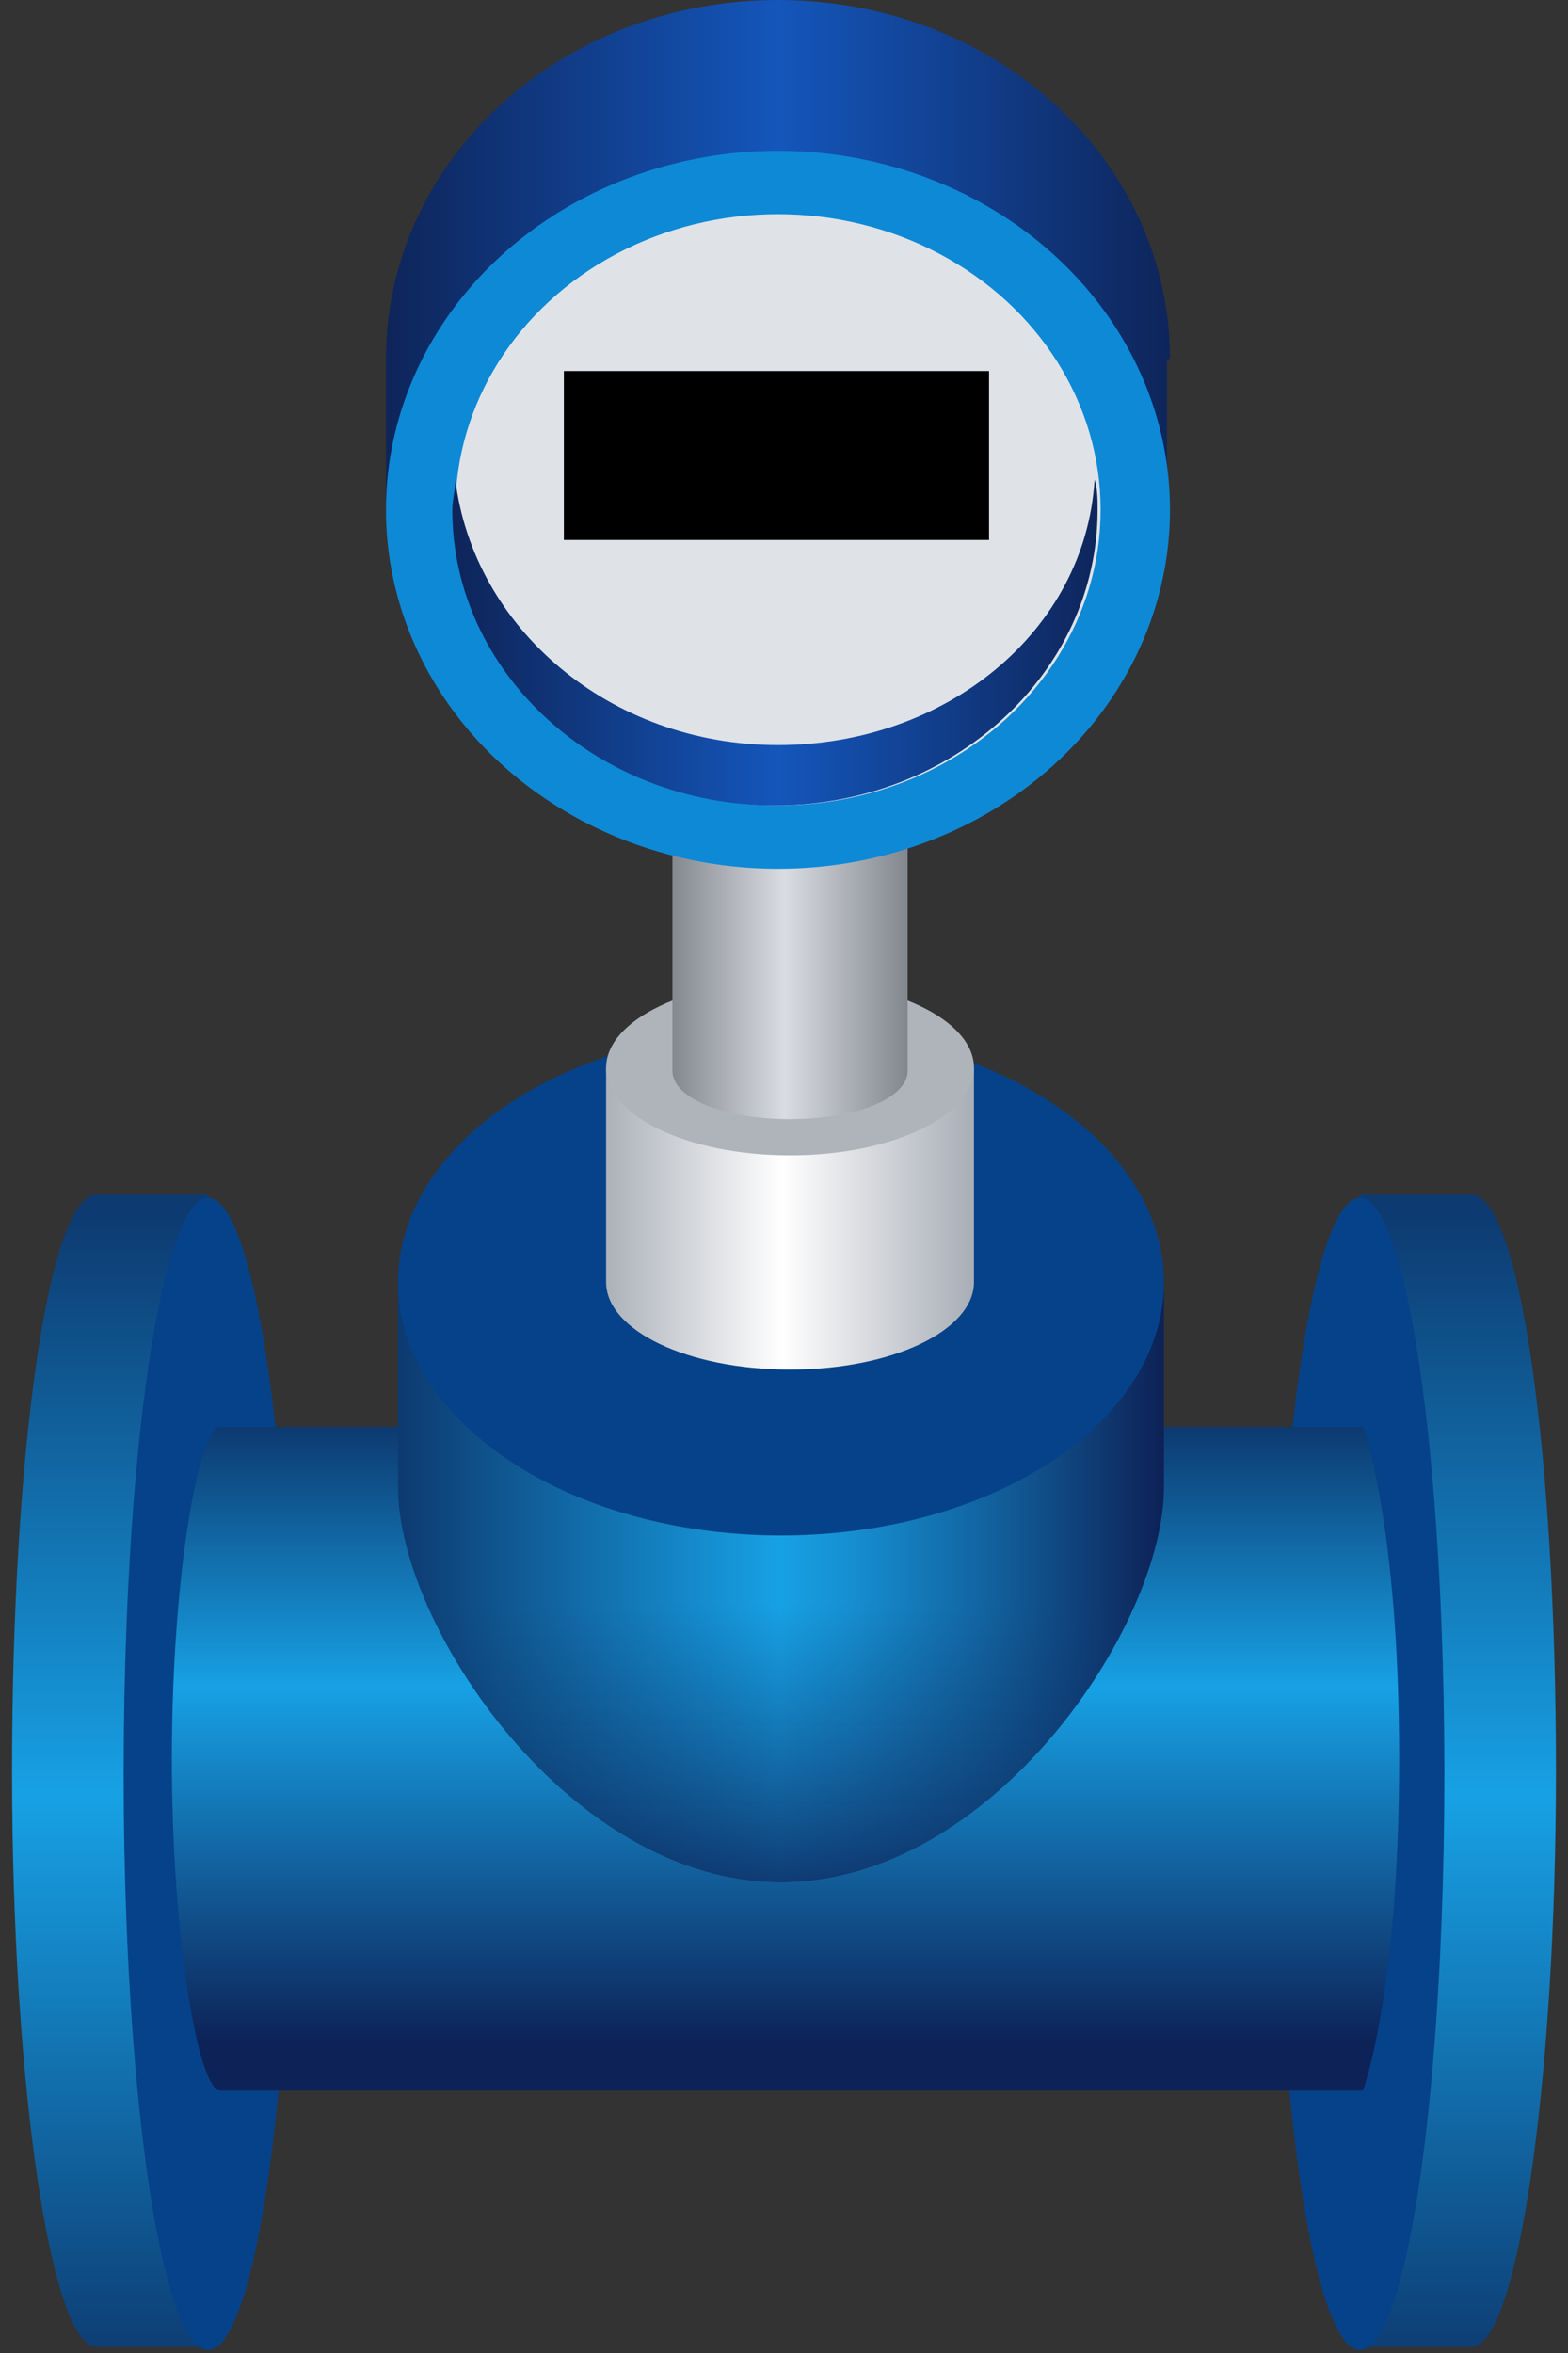 <svg version="1.1" xmlns="http://www.w3.org/2000/svg" xmlns:xlink="http://www.w3.org/1999/xlink"
					 viewBox="0 0 52 78" style="enable-background:new 0 0 52 78;" xml:space="preserve">
				<rect x="0" y="0" width="52" height="78" fill="#333333" stroke="none"/>
				<style type="text/css">
					.csbllj-st0{fill:url(#csbllj_2_);}
					.csbllj-st1{fill:#064289;}
					.csbllj-st2{fill:url(#csbllj_3_);}
					.csbllj-st3{fill:url(#csbllj_4_);}
					.csbllj-st4{fill:url(#csbllj_5_);}
					.csbllj-st5{fill:url(#csbllj_6_);}
					.csbllj-st6{fill:url(#csbllj_7_);}
					.csbllj-st7{fill:#AEB4BA;}
					.csbllj-st8{fill:url(#csbllj_8_);}
					.csbllj-st9{fill:url(#csbllj_9_);}
					.csbllj-st10{fill:#0E89D6;}
					.csbllj-st11{fill:#DFE3E8;}
					.csbllj-st12{fill:url(#csbllj_10_);}
					.csbllj-st13{fill:url(#csbllj_11_);}
				</style>
				<linearGradient id="csbllj_2_" gradientUnits="userSpaceOnUse" x1="-531.696" y1="40.194" x2="-531.696" y2="78.668" gradientTransform="matrix(-1 0 0 1 -483.32 0)">
					<stop  offset="0" style="stop-color:#0D3A70"/>
					<stop  offset="0.503" style="stop-color:#17A1E5"/>
					<stop  offset="1" style="stop-color:#0D3A70"/>
				</linearGradient>
				<path id="XMLID_1684_" class="csbllj-st0" d="M45.1,39.6h3.7c1.6,0,2.8,8.6,2.8,19.1s-1.3,19.1-2.8,19.1h-3.7V39.6z"/>
				<ellipse id="XMLID_1681_" class="csbllj-st1" cx="45.1" cy="58.8" rx="2.8" ry="19.1"/>
				<linearGradient id="csbllj_3_" gradientUnits="userSpaceOnUse" x1="3.625" y1="40.194" x2="3.625" y2="78.668">
					<stop  offset="0" style="stop-color:#0D3A70"/>
					<stop  offset="0.503" style="stop-color:#17A1E5"/>
					<stop  offset="1" style="stop-color:#0D3A70"/>
				</linearGradient>
				<path id="XMLID_1680_" class="csbllj-st2" d="M6.9,39.6H3.2c-1.6,0-2.8,8.6-2.8,19.1s1.3,19.1,2.8,19.1h3.7V39.6z"/>
				<ellipse id="XMLID_1679_" class="csbllj-st1" cx="6.9" cy="58.8" rx="2.8" ry="19.1"/>
				<linearGradient id="csbllj_4_" gradientUnits="userSpaceOnUse" x1="26.042" y1="47.315" x2="26.042" y2="69.029">
					<stop  offset="0" style="stop-color:#0D3A70"/>
					<stop  offset="0.396" style="stop-color:#17A1E5"/>
					<stop  offset="0.941" style="stop-color:#0D2257"/>
				</linearGradient>
				<path id="XMLID_1676_" class="csbllj-st3" d="M45.2,47.3H7.3c-0.7,0-1.6,4.9-1.6,11s0.9,11,1.6,11h37.9c0,0,1.2-3.2,1.2-11
					S45.2,47.3,45.2,47.3z"/>
				<linearGradient id="csbllj_5_" gradientUnits="userSpaceOnUse" x1="13.212" y1="52.447" x2="38.534" y2="52.447">
					<stop  offset="0" style="stop-color:#0D3A70"/>
					<stop  offset="0.499" style="stop-color:#17A1E5"/>
					<stop  offset="0.587" style="stop-color:#1690D2"/>
					<stop  offset="0.765" style="stop-color:#1264A1"/>
					<stop  offset="1" style="stop-color:#0D2257"/>
				</linearGradient>
				<path id="XMLID_1673_" class="csbllj-st4" d="M13.2,42.5v6.8c0,4.6,5.7,13.1,12.7,13.1c7,0,12.7-8.5,12.7-13.1v-6.8H13.2z"/>
				<linearGradient id="csbllj_6_" gradientUnits="userSpaceOnUse" x1="25.873" y1="42.486" x2="25.873" y2="62.408">
					<stop  offset="0.537" style="stop-color:#0D3A70;stop-opacity:0"/>
					<stop  offset="1" style="stop-color:#0D2257;stop-opacity:0.8"/>
				</linearGradient>
				<path id="XMLID_1672_" class="csbllj-st5" d="M13.2,42.5v6.8c0,4.6,5.7,13.1,12.7,13.1c7,0,12.7-8.5,12.7-13.1v-6.8H13.2z"/>
				<ellipse id="XMLID_1671_" class="csbllj-st1" cx="25.9" cy="42.5" rx="12.7" ry="8.4"/>
				<linearGradient id="csbllj_7_" gradientUnits="userSpaceOnUse" x1="20.095" y1="40.39" x2="32.227" y2="40.39">
					<stop  offset="0" style="stop-color:#ACB1B9"/>
					<stop  offset="0.481" style="stop-color:#FFFFFF"/>
					<stop  offset="1" style="stop-color:#A9AEB7"/>
				</linearGradient>
				<path id="XMLID_1666_" class="csbllj-st6" d="M20.1,35.4v7.1c0,1.6,2.7,2.9,6.1,2.9c3.4,0,6.1-1.3,6.1-2.9v-7.1H20.1z"/>
				<ellipse id="XMLID_1665_" class="csbllj-st7" cx="26.2" cy="35.4" rx="6.1" ry="2.9"/>
				<linearGradient id="csbllj_8_" gradientUnits="userSpaceOnUse" x1="22.258" y1="31.991" x2="30.063" y2="31.991">
					<stop  offset="0" style="stop-color:#83878E"/>
					<stop  offset="0.481" style="stop-color:#D9DDE2"/>
					<stop  offset="1" style="stop-color:#83878E"/>
				</linearGradient>
				<path id="XMLID_1664_" class="csbllj-st8" d="M22.3,26.9v8.6c0,0.9,1.7,1.6,3.9,1.6c2.2,0,3.9-0.7,3.9-1.6v-8.6H22.3z"/>
				<linearGradient id="csbllj_9_" gradientUnits="userSpaceOnUse" x1="12.851" y1="8.461" x2="38.798" y2="8.461">
					<stop  offset="0" style="stop-color:#0E255A"/>
					<stop  offset="0.5" style="stop-color:#1456BB"/>
					<stop  offset="1" style="stop-color:#0E255A"/>
				</linearGradient>
				<path id="XMLID_1663_" class="csbllj-st9" d="M38.8,11.9C38.8,5.3,33,0,25.8,0s-13,5.3-13,11.9v5h25.9V11.9z"/>
				<ellipse id="XMLID_1662_" class="csbllj-st10" cx="25.8" cy="16.9" rx="13" ry="11.9"/>
				<ellipse id="XMLID_1661_" class="csbllj-st11" cx="25.8" cy="16.9" rx="10.7" ry="9.8"/>
				<linearGradient id="csbllj_10_" gradientUnits="userSpaceOnUse" x1="15.094" y1="21.332" x2="36.555" y2="21.332">
					<stop  offset="0" style="stop-color:#0E255A"/>
					<stop  offset="0.5" style="stop-color:#1456BB"/>
					<stop  offset="1" style="stop-color:#0E255A"/>
				</linearGradient>
				<path id="XMLID_1638_" class="csbllj-st12" d="M25.8,24.7c-5.6,0-10.1-3.9-10.7-8.8c0,0.3-0.1,0.7-0.1,1c0,5.4,4.8,9.8,10.7,9.8
					c5.9,0,10.7-4.4,10.7-9.8c0-0.3,0-0.7-0.1-1C36,20.9,31.4,24.7,25.8,24.7z"/>
				<linearGradient id="csbllj_11_" gradientUnits="userSpaceOnUse" x1="25.776" y1="17.644" x2="25.776" y2="12.698">
					<stop  offset="0" style="stop-color:#505156"/>
					<stop  offset="1" style="stop-color:#000000"/>
				</linearGradient>
				<rect id="XMLID_1637_" x="18.7" y="12.3" class="st13" width="14.1" height="5.6"/>
				</svg>